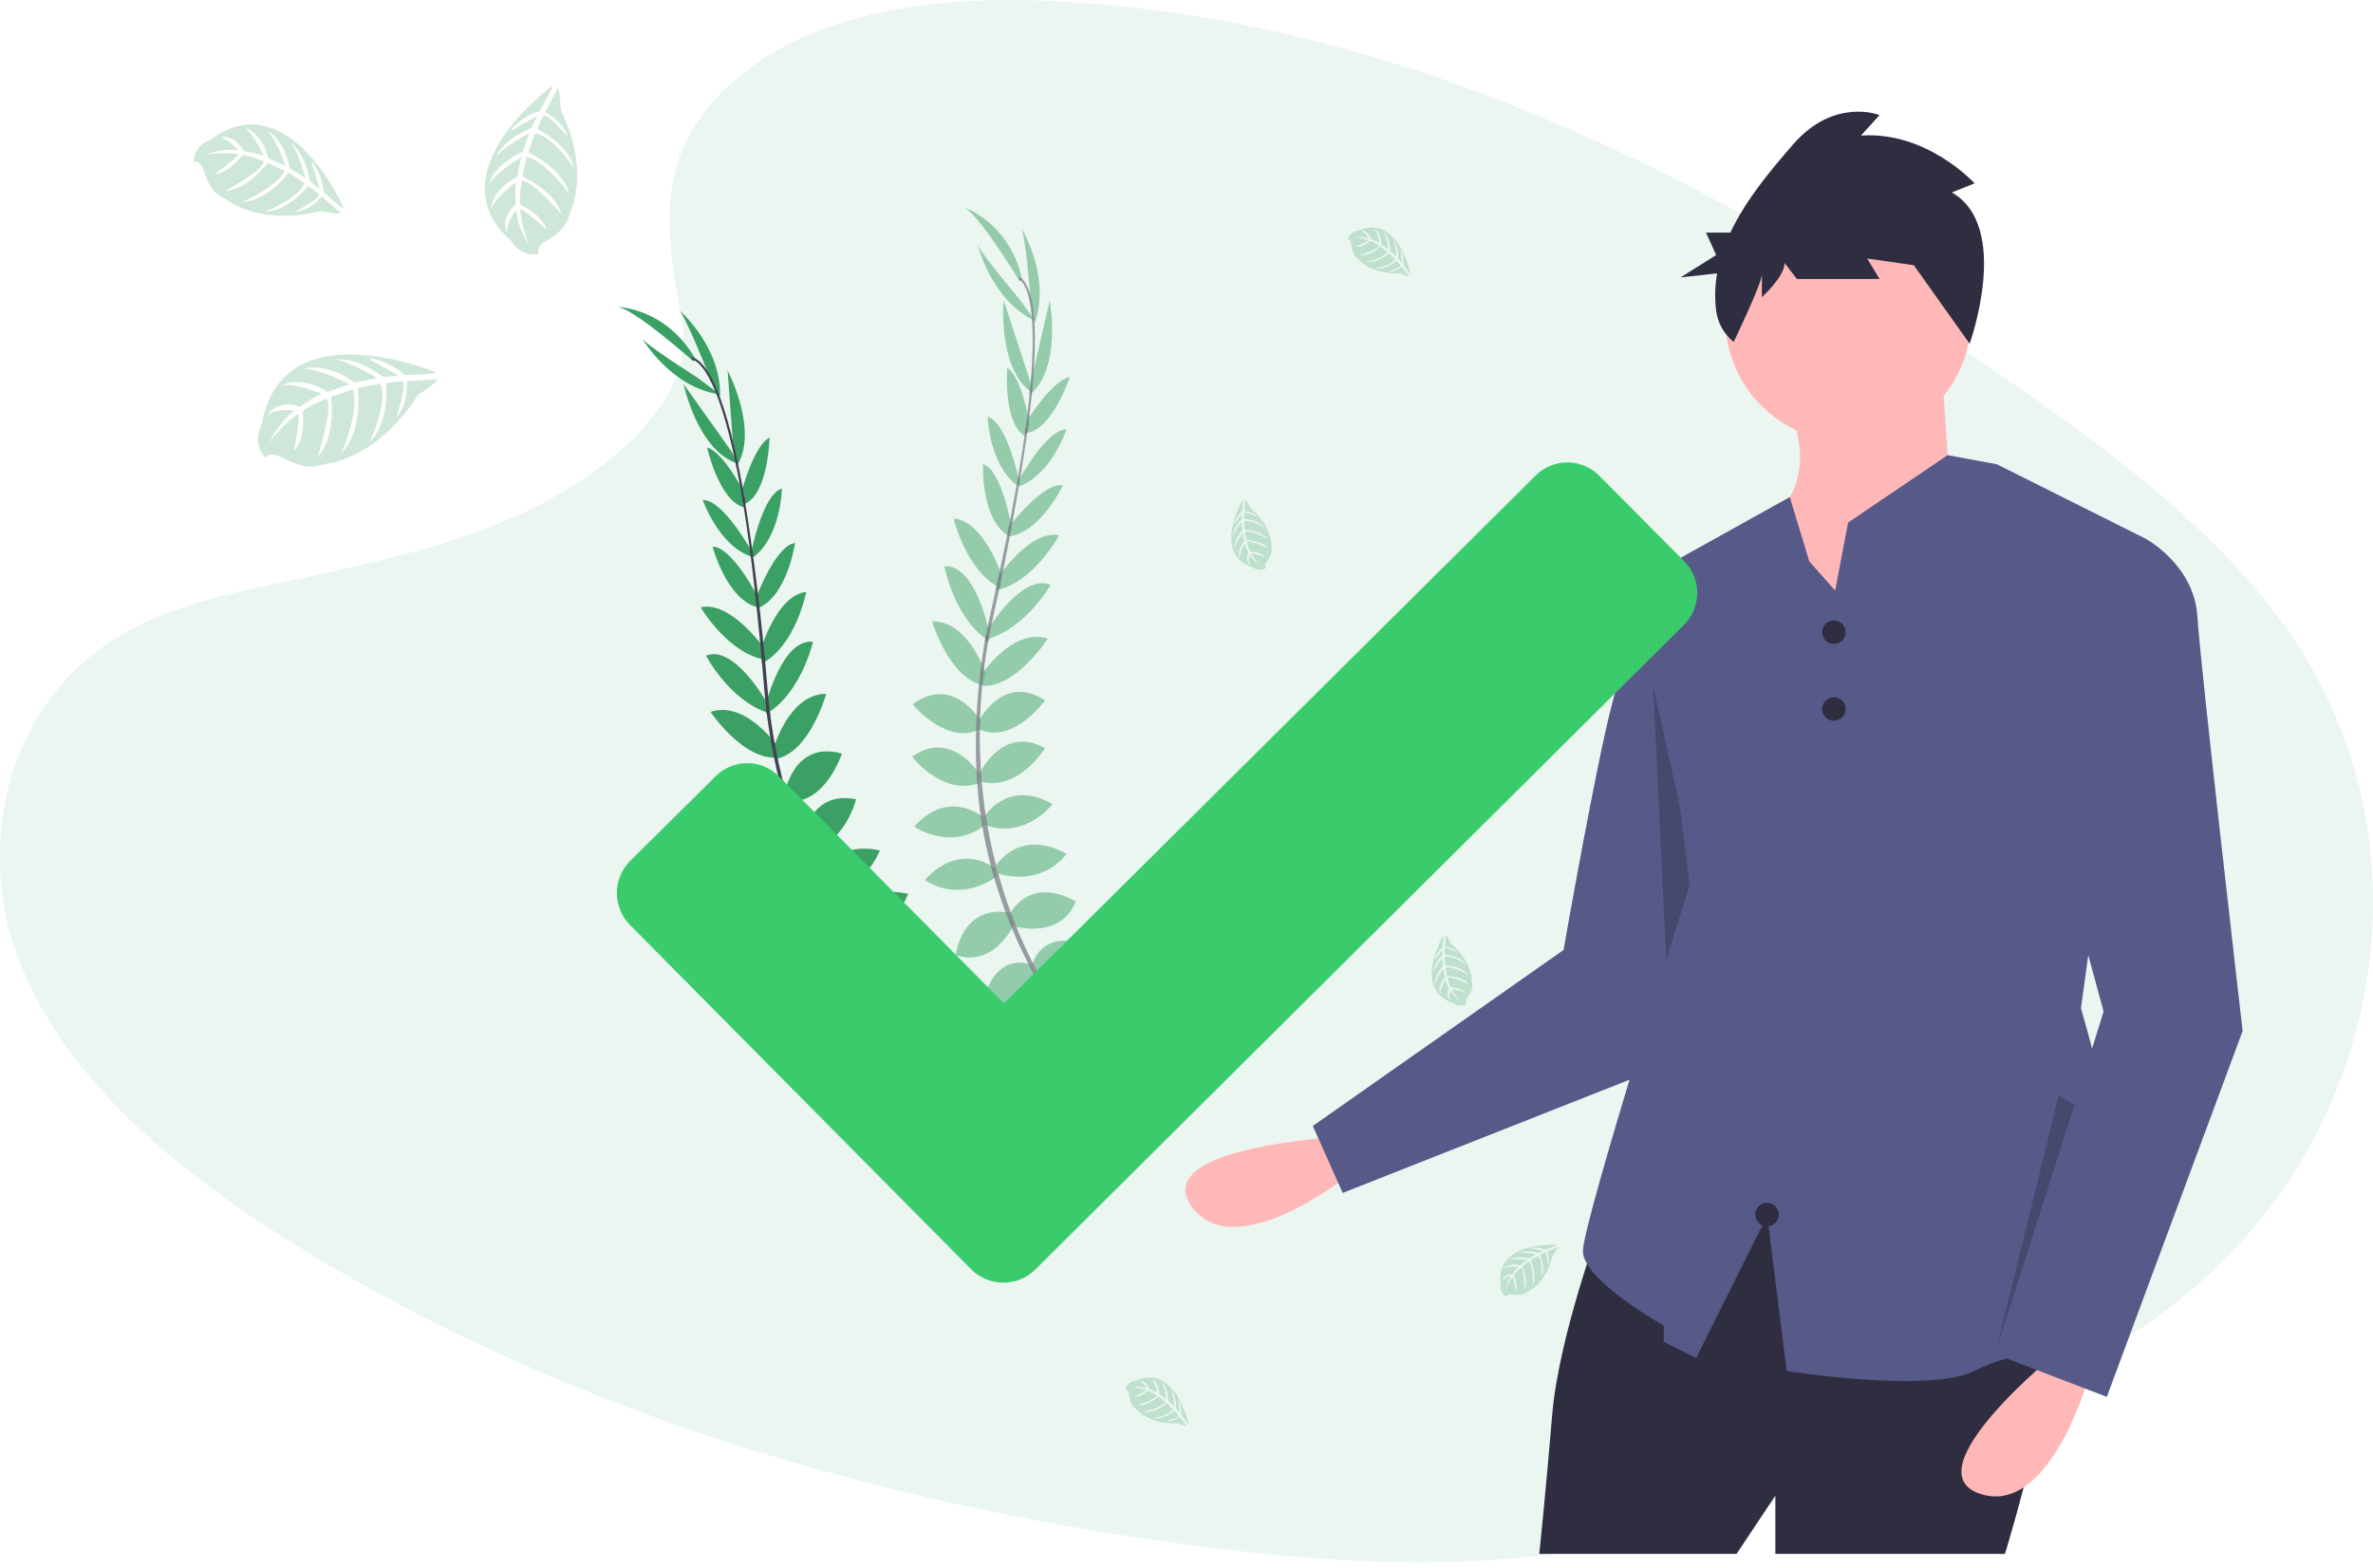 <svg width="230" height="152" viewBox="0 0 230 152" fill="none" xmlns="http://www.w3.org/2000/svg">
<g clip-path="url(#clip0)">
<path opacity="0.1" d="M213.287 124.254C212.57 124.886 211.836 125.5 211.086 126.096C210.96 126.198 210.83 126.296 210.701 126.4C208.027 128.478 205.218 130.378 202.295 132.087L201.749 132.405C201.617 132.485 201.486 132.56 201.348 132.634C198.294 134.4 195.126 136.025 191.919 137.564L191.885 137.582L191.643 137.697C189.057 138.938 186.432 140.126 183.769 141.26L183.705 141.284C182.504 141.791 181.303 142.284 180.102 142.763C179.612 142.964 179.119 143.15 178.627 143.341C177.7 143.695 176.772 144.044 175.835 144.379L175.719 144.423L175.519 144.493L175.268 144.585C172.825 145.459 170.349 146.266 167.841 147.006L167.797 147.019C166.047 147.529 164.287 148.001 162.515 148.436L162.272 148.496C159.67 149.125 157.026 149.666 154.366 150.099L153.754 150.197C151.808 150.503 149.85 150.753 147.877 150.947C136.791 152.019 125.572 151.147 114.554 149.652C92.305 146.63 70.35 140.964 50.327 132.083C46.484 130.379 42.716 128.555 39.022 126.611C38.992 126.595 38.966 126.579 38.936 126.565C36.725 125.401 34.544 124.188 32.393 122.927C31.762 122.562 31.136 122.189 30.514 121.815C29.748 121.352 28.985 120.885 28.226 120.412C27.225 119.786 26.224 119.145 25.224 118.49L24.755 118.177L24.575 118.055C24.321 117.884 24.071 117.714 23.818 117.542C14.411 111.128 6.023 103.355 2.06 93.629C-2.52 82.404 0.411 68.174 11.753 61.54C15.652 59.255 20.184 58.014 24.763 56.99L25.232 56.886C26.006 56.716 26.781 56.551 27.551 56.387C30.251 55.814 32.965 55.245 35.654 54.609C37.055 54.279 38.442 53.932 39.821 53.557L40.385 53.401C43.711 52.507 46.964 51.36 50.115 49.969H50.135C50.473 49.819 50.807 49.663 51.135 49.502C51.347 49.402 51.56 49.302 51.772 49.192C55.174 47.496 58.777 45.145 61.549 42.343C61.772 42.118 61.988 41.89 62.198 41.661C62.36 41.483 62.52 41.303 62.674 41.122C64.618 38.853 65.963 36.334 66.219 33.66C66.305 32.762 66.265 31.856 66.099 30.969C65.785 29.287 65.48 27.642 65.256 26.036C64.838 23.02 64.696 20.136 65.276 17.356C65.867 14.522 67.206 11.794 69.762 9.148C70.147 8.747 70.563 8.346 71.009 7.946C73.076 6.13 75.415 4.65 77.94 3.56C78.252 3.427 78.566 3.293 78.883 3.159C85.904 0.313 94.34 -0.28 102.222 0.113C109.586 0.492 116.903 1.512 124.091 3.159C124.662 3.288 125.232 3.422 125.799 3.56C131.913 5.043 137.929 6.906 143.812 9.138C159.1 14.896 173.529 22.891 187.009 31.714C187.141 31.8 187.274 31.887 187.41 31.975C187.973 32.342 188.533 32.711 189.089 33.081C190.166 33.796 191.233 34.516 192.291 35.24L193.006 35.727C193.358 35.967 193.708 36.209 194.057 36.45L195.13 37.194C195.18 37.224 195.228 37.259 195.274 37.296L196.186 37.93C196.715 38.298 197.239 38.669 197.766 39.042L198.894 39.844C199.129 40.012 199.365 40.178 199.599 40.349L200.8 41.227L201.068 41.427C201.124 41.467 201.18 41.507 201.234 41.551L201.268 41.573C204.523 43.965 207.699 46.444 210.675 49.071L211.06 49.412L211.1 49.448C211.424 49.737 211.748 50.029 212.067 50.324C215.954 53.868 219.436 57.676 222.282 61.885C235.356 81.326 231.475 108.246 213.287 124.254Z" fill="#3BA064"/>
<path d="M157.427 59.398C157.47 59.398 157.505 59.364 157.505 59.32C157.505 59.277 157.47 59.242 157.427 59.242C157.384 59.242 157.349 59.277 157.349 59.32C157.349 59.364 157.384 59.398 157.427 59.398Z" fill="#E6E8EC"/>
<path d="M94.524 103.297C94.524 103.297 96.726 101.715 99.014 102.695C99.014 102.695 98.373 104.054 95.531 104.036L94.524 103.297Z" fill="#3BA064"/>
<path d="M94.25 103.391C94.25 103.391 93.661 106.042 95.451 107.762C95.451 107.762 96.452 106.64 95.317 104.028L94.25 103.391Z" fill="#3BA064"/>
<path d="M91.332 100.977C91.332 100.977 91.414 98.738 96.476 99.285C96.476 99.285 96.556 100.726 94.815 101.476C93.073 102.226 92.243 101.682 91.332 100.977Z" fill="#3BA064"/>
<path d="M91.021 100.969C91.021 100.969 88.92 101.734 90.997 106.39C90.997 106.39 92.398 106.022 92.567 104.132C92.735 102.241 91.97 101.626 91.021 100.969Z" fill="#3BA064"/>
<path d="M88.052 97.915C88.052 97.915 87.623 94.254 92.783 94.432C92.783 94.432 93.276 97.743 88.994 98.763L88.052 97.915Z" fill="#3BA064"/>
<path d="M84.493 93.9C84.493 93.9 85.04 89.709 90.23 90.753C90.23 90.753 90.386 94.361 85.37 94.86L84.493 93.9Z" fill="#3BA064"/>
<path d="M81.845 89.707C81.845 89.707 82.87 85.598 88.011 86.626C88.011 86.626 86.939 90.318 82.207 90.434L81.845 89.707Z" fill="#3BA064"/>
<path d="M79.324 85.609C79.324 85.609 80.325 81.356 85.283 82.432C85.283 82.432 83.794 86.493 79.678 86.315L79.324 85.609Z" fill="#3BA064"/>
<path d="M77.649 81.693C77.649 81.693 78.34 76.516 82.975 77.474C82.975 77.474 81.823 82.208 78.02 82.428L77.649 81.693Z" fill="#3BA064"/>
<path d="M76.04 76.943C76.04 76.943 76.907 71.714 81.6 73.045C81.6 73.045 79.969 78.018 76.396 77.655L76.04 76.943Z" fill="#3BA064"/>
<path d="M74.985 72.505C74.985 72.505 76.478 67.252 80.073 67.254C80.073 67.254 78.552 72.8 75.326 73.533L74.985 72.505Z" fill="#3BA064"/>
<path d="M74.259 68.158C74.259 68.158 75.86 61.842 78.798 62.211C78.798 62.211 77.707 67.033 74.395 69.126L74.259 68.158Z" fill="#3BA064"/>
<path d="M73.74 62.959C73.74 62.959 75.265 57.688 78.144 57.371C78.144 57.371 77.165 62.536 73.858 64.308L73.74 62.959Z" fill="#3BA064"/>
<path d="M73.206 58.118C73.206 58.118 75.157 52.827 77.059 52.637C77.059 52.637 76.32 57.802 73.428 58.966L73.206 58.118Z" fill="#3BA064"/>
<path d="M72.793 53.607C72.793 53.607 73.9 47.897 75.783 47.355C75.783 47.355 75.701 51.993 73.001 54.022L72.793 53.607Z" fill="#3BA064"/>
<path d="M71.851 47.723C71.851 47.723 73.07 43.16 74.585 42.414C74.585 42.414 74.483 47.741 72.251 48.812L71.851 47.723Z" fill="#3BA064"/>
<path d="M71.108 43.861L70.523 35.918C70.523 35.918 73.628 41.81 71.366 45.25L71.108 43.861Z" fill="#3BA064"/>
<path d="M68.581 36.039C68.581 36.039 66.287 30.312 65.778 30.008C65.778 30.008 69.981 33.615 69.781 38.48L68.581 36.039Z" fill="#3BA064"/>
<path d="M87.909 97.895C87.909 97.895 84.242 97.558 84.548 102.717C84.548 102.717 87.867 103.118 88.78 98.817L87.909 97.895Z" fill="#3BA064"/>
<path d="M84.314 93.769C84.314 93.769 80.097 93.918 80.644 99.181C80.644 99.181 84.206 99.678 85.185 94.728L84.314 93.769Z" fill="#3BA064"/>
<path d="M81.817 90.052C81.817 90.052 77.92 88.401 75.648 93.133C75.648 93.133 79.241 94.496 82.183 90.788L81.817 90.052Z" fill="#3BA064"/>
<path d="M79.24 85.654C79.24 85.654 75.247 83.892 73.119 88.512C73.119 88.512 77.256 89.763 79.59 86.36L79.24 85.654Z" fill="#3BA064"/>
<path d="M77.704 81.802C77.704 81.802 73.795 78.338 70.925 82.102C70.925 82.102 74.892 84.922 77.908 82.597L77.704 81.802Z" fill="#3BA064"/>
<path d="M76.25 76.808C76.25 76.808 72.313 73.262 69.475 77.237C69.475 77.237 73.85 80.101 76.414 77.575L76.25 76.808Z" fill="#3BA064"/>
<path d="M75.369 72.342C75.369 72.342 72.269 67.849 68.868 69.007C68.868 69.007 72.087 73.769 75.377 73.417L75.369 72.342Z" fill="#3BA064"/>
<path d="M74.343 68.129C74.343 68.129 71.175 62.437 68.429 63.551C68.429 63.551 70.722 67.93 74.457 69.101L74.343 68.129Z" fill="#3BA064"/>
<path d="M73.931 62.653C73.931 62.653 70.728 58.202 67.914 58.869C67.914 58.869 70.564 63.405 74.275 63.964L73.931 62.653Z" fill="#3BA064"/>
<path d="M73.522 58.003C73.522 58.003 70.98 52.968 69.068 52.992C69.068 52.992 70.391 58.039 73.396 58.867L73.522 58.003Z" fill="#3BA064"/>
<path d="M72.884 53.49C72.884 53.49 70.082 48.399 68.116 48.465C68.116 48.465 69.621 52.853 72.814 53.951L72.884 53.49Z" fill="#3BA064"/>
<path d="M72.281 48.023C72.281 48.023 70.165 43.802 68.532 43.379C68.532 43.379 69.707 48.576 72.111 49.171L72.281 48.023Z" fill="#3BA064"/>
<path d="M70.87 43.716L66.255 37.23C66.255 37.23 67.624 43.748 71.555 44.957L70.87 43.716Z" fill="#3BA064"/>
<path d="M67.602 36.612C67.602 36.612 62.398 33.303 62.198 32.746C62.198 32.746 64.972 37.556 69.784 38.236L67.602 36.612Z" fill="#3BA064"/>
<path d="M67.237 35.05C67.237 35.05 61.205 29.673 59.72 29.735C59.72 29.735 64.523 29.771 67.366 34.746L67.237 35.05Z" fill="#3BA064"/>
<path d="M72.258 48.856L72.046 48.892C70.624 40.364 68.843 35.359 67.012 34.802L67.074 34.602C69.009 35.187 70.801 40.119 72.258 48.856Z" fill="#444053"/>
<path d="M74.647 69.288L74.329 69.328C74.23 68.526 74.148 67.712 74.08 66.898C73.504 59.815 72.781 53.319 71.973 48.459L72.149 48.223C72.949 53.091 73.824 59.779 74.403 66.862C74.467 67.682 74.551 68.498 74.647 69.288Z" fill="#444053"/>
<path d="M100.657 107.15C100.599 107.126 94.865 104.823 88.782 99.032C85.221 95.644 82.218 91.713 79.885 87.383C76.969 81.972 75.059 75.254 74.255 68.688L74.595 68.832C76.397 83.567 83.51 93.416 89.064 98.708C95.087 104.446 100.757 106.725 100.813 106.751L100.657 107.15Z" fill="#444053"/>
<g opacity="0.7">
<path opacity="0.7" d="M104.642 100.616C104.642 100.616 107.216 99.764 109.105 101.375C109.105 101.375 108.09 102.484 105.382 101.618L104.642 100.616Z" fill="#3BA064"/>
<path opacity="0.7" d="M104.351 100.617C104.351 100.617 103.002 102.974 104.203 105.151C104.203 105.151 105.49 104.375 105.184 101.543L104.351 100.617Z" fill="#3BA064"/>
<path opacity="0.7" d="M102.281 97.445C102.281 97.445 103.026 95.331 107.685 97.363C107.685 97.363 107.333 98.766 105.448 98.966C103.562 99.167 102.942 98.389 102.281 97.445Z" fill="#3BA064"/>
<path opacity="0.7" d="M101.989 97.359C101.989 97.359 99.754 97.466 100.356 102.528C100.356 102.528 101.793 102.593 102.524 100.841C103.254 99.089 102.7 98.253 101.989 97.359Z" fill="#3BA064"/>
<path opacity="0.7" d="M100.058 93.553C100.058 93.553 100.738 89.929 105.61 91.637C105.61 91.637 105.095 94.944 100.706 94.644L100.058 93.553Z" fill="#3BA064"/>
<path opacity="0.7" d="M97.855 88.654C97.855 88.654 99.622 84.816 104.259 87.359C104.259 87.359 103.341 90.84 98.401 89.83L97.855 88.654Z" fill="#3BA064"/>
<path opacity="0.7" d="M96.571 83.86C96.571 83.86 98.773 80.242 103.376 82.756C103.376 82.756 101.255 85.963 96.703 84.672L96.571 83.86Z" fill="#3BA064"/>
<path opacity="0.7" d="M95.385 79.197C95.385 79.197 97.599 75.433 102.02 77.938C102.02 77.938 99.392 81.372 95.511 79.975L95.385 79.197Z" fill="#3BA064"/>
<path opacity="0.7" d="M94.95 74.957C94.95 74.957 97.152 70.217 101.283 72.516C101.283 72.516 98.775 76.691 95.078 75.769L94.95 74.957Z" fill="#3BA064"/>
<path opacity="0.7" d="M94.824 69.943C94.824 69.943 97.206 65.209 101.291 67.879C101.291 67.879 98.255 72.14 94.95 70.719L94.824 69.943Z" fill="#3BA064"/>
<path opacity="0.7" d="M95.137 65.391C95.137 65.391 98.123 60.821 101.554 61.894C101.554 61.894 98.453 66.736 95.149 66.475L95.137 65.391Z" fill="#3BA064"/>
<path opacity="0.7" d="M95.733 61.025C95.733 61.025 99.136 55.471 101.834 56.701C101.834 56.701 99.358 60.979 95.579 61.991L95.733 61.025Z" fill="#3BA064"/>
<path opacity="0.7" d="M96.785 55.905C96.785 55.905 99.808 51.329 102.646 51.882C102.646 51.882 100.178 56.522 96.493 57.23L96.785 55.905Z" fill="#3BA064"/>
<path opacity="0.7" d="M97.711 51.13C97.711 51.13 101.148 46.658 103.019 47.043C103.019 47.043 100.779 51.753 97.673 52.006L97.711 51.13Z" fill="#3BA064"/>
<path opacity="0.7" d="M98.657 46.698C98.657 46.698 101.409 41.577 103.371 41.621C103.371 41.621 101.914 46.031 98.731 47.157L98.657 46.698Z" fill="#3BA064"/>
<path opacity="0.7" d="M99.508 40.798C99.508 40.798 102.026 36.806 103.695 36.543C103.695 36.543 102.014 41.6 99.566 41.955L99.508 40.798Z" fill="#3BA064"/>
<path opacity="0.7" d="M99.944 36.887L101.746 29.133C101.746 29.133 102.961 35.681 99.784 38.298L99.944 36.887Z" fill="#3BA064"/>
<path opacity="0.7" d="M99.853 28.672C99.853 28.672 99.365 22.521 98.967 22.078C98.967 22.078 101.915 26.78 100.268 31.358L99.853 28.672Z" fill="#3BA064"/>
<path opacity="0.7" d="M99.93 93.485C99.93 93.485 96.527 92.068 95.29 97.093C95.29 97.093 98.334 98.474 100.494 94.629L99.93 93.485Z" fill="#3BA064"/>
<path opacity="0.7" d="M97.724 88.472C97.724 88.472 93.655 87.357 92.61 92.552C92.61 92.552 95.863 94.09 98.271 89.654L97.724 88.472Z" fill="#3BA064"/>
<path opacity="0.7" d="M96.443 84.18C96.443 84.18 93.214 81.442 89.638 85.284C89.638 85.284 92.662 87.655 96.573 84.992L96.443 84.18Z" fill="#3BA064"/>
<path opacity="0.7" d="M95.291 79.216C95.291 79.216 92.004 76.344 88.6 80.126C88.6 80.126 92.176 82.551 95.417 79.996L95.291 79.216Z" fill="#3BA064"/>
<path opacity="0.7" d="M94.968 75.078C94.968 75.078 92.264 70.607 88.407 73.344C88.407 73.344 91.356 77.221 94.926 75.898L94.968 75.078Z" fill="#3BA064"/>
<path opacity="0.7" d="M95.064 69.88C95.064 69.88 92.358 65.324 88.459 68.277C88.459 68.277 91.785 72.315 94.984 70.668L95.064 69.88Z" fill="#3BA064"/>
<path opacity="0.7" d="M95.549 65.349C95.549 65.349 93.926 60.138 90.333 60.228C90.333 60.228 91.992 65.736 95.237 66.387L95.549 65.349Z" fill="#3BA064"/>
<path opacity="0.7" d="M95.822 61.021C95.822 61.021 94.487 54.643 91.535 54.89C91.535 54.89 92.424 59.754 95.642 61.983L95.822 61.021Z" fill="#3BA064"/>
<path opacity="0.7" d="M97.056 55.673C97.056 55.673 95.321 50.462 92.435 50.262C92.435 50.262 93.62 55.385 96.994 57.022L97.056 55.673Z" fill="#3BA064"/>
<path opacity="0.7" d="M98.047 51.111C98.047 51.111 97.116 45.547 95.283 45.004C95.283 45.004 95.047 50.215 97.671 51.903L98.047 51.111Z" fill="#3BA064"/>
<path opacity="0.7" d="M98.787 46.616C98.787 46.616 97.62 40.919 95.728 40.402C95.728 40.402 95.861 45.038 98.585 47.038L98.787 46.616Z" fill="#3BA064"/>
<path opacity="0.7" d="M99.828 41.214C99.828 41.214 99.061 36.554 97.626 35.66C97.626 35.66 97.204 40.974 99.321 42.258L99.828 41.214Z" fill="#3BA064"/>
<path opacity="0.7" d="M99.76 36.683L97.281 29.117C97.281 29.117 96.65 35.749 100.045 38.074L99.76 36.683Z" fill="#3BA064"/>
<path opacity="0.7" d="M98.749 28.928C98.749 28.928 94.764 24.218 94.746 23.625C94.746 23.625 95.965 29.037 100.35 31.125L98.749 28.928Z" fill="#3BA064"/>
<path opacity="0.7" d="M98.865 27.327C98.865 27.327 94.704 20.395 93.261 20.012C93.261 20.012 97.84 21.479 99.065 27.075L98.865 27.327Z" fill="#3BA064"/>
<path opacity="0.7" d="M99.556 42.002L99.344 41.972C100.521 33.408 100.301 28.096 98.724 27.02L98.846 26.844C100.517 27.984 100.763 33.223 99.556 42.002Z" fill="#444053"/>
<path opacity="0.7" d="M95.769 62.222L95.453 62.164C95.597 61.372 95.759 60.56 95.939 59.771C97.493 52.838 98.742 46.42 99.404 41.532L99.642 41.359C98.97 46.248 97.809 52.892 96.252 59.833C96.076 60.635 95.912 61.434 95.769 62.222Z" fill="#444053"/>
<path opacity="0.7" d="M109.351 106.116C109.303 106.078 104.511 102.168 100.426 94.83C98.029 90.535 96.327 85.886 95.384 81.057C94.207 75.02 94.383 68.029 95.562 61.531L95.845 61.77C93.193 76.377 97.046 87.898 100.782 94.604C104.828 101.875 109.563 105.744 109.611 105.782L109.351 106.116Z" fill="#444053"/>
</g>
<g opacity="0.5">
<path opacity="0.5" d="M150.872 120.66C150.872 120.66 144.751 120.291 145.468 124.587C145.431 124.804 145.464 125.028 145.561 125.226C145.659 125.424 145.817 125.586 146.012 125.689C146.012 125.689 146.012 125.37 146.638 125.479C146.858 125.516 147.082 125.527 147.305 125.511C147.605 125.491 147.891 125.374 148.118 125.176C148.118 125.176 149.837 124.464 150.507 121.646C150.507 121.646 151.002 121.033 150.982 120.875L149.949 121.318C149.949 121.318 150.303 122.063 150.025 122.683C150.025 122.683 149.991 121.344 149.793 121.376C149.753 121.376 149.256 121.634 149.256 121.634C149.256 121.634 149.857 122.933 149.405 123.879C149.405 123.879 149.579 122.276 149.066 121.729L148.34 122.153C148.34 122.153 149.048 123.496 148.568 124.591C148.568 124.591 148.692 122.911 148.186 122.258L147.527 122.771C147.527 122.771 148.194 124.094 147.787 125.004C147.787 125.004 147.735 123.047 147.387 122.899C147.387 122.899 146.811 123.408 146.722 123.619C146.722 123.619 147.179 124.579 146.897 125.086C146.897 125.086 146.722 123.781 146.58 123.777C146.58 123.777 146.006 124.639 145.946 125.23C145.974 124.683 146.144 124.153 146.44 123.693C146.109 123.756 145.804 123.915 145.562 124.15C145.562 124.15 145.65 123.548 146.582 123.484C146.582 123.484 147.057 122.831 147.183 122.791C147.183 122.791 146.256 122.713 145.694 122.963C145.694 122.963 146.188 122.386 147.351 122.649L148.001 122.117C148.001 122.117 146.783 121.949 146.264 122.133C146.264 122.133 146.865 121.624 148.178 121.995L148.886 121.572C148.886 121.572 147.845 121.348 147.225 121.428C147.225 121.428 147.879 121.075 149.094 121.458L149.601 121.229C149.601 121.229 148.838 121.079 148.614 121.057C148.39 121.035 148.38 120.971 148.38 120.971C148.862 120.891 149.358 120.946 149.811 121.131C149.811 121.131 150.89 120.728 150.872 120.66Z" fill="#3BA064"/>
</g>
<g opacity="0.5">
<path opacity="0.5" d="M139.889 90.662C139.889 90.662 136.781 95.956 140.932 97.262C141.109 97.394 141.323 97.467 141.544 97.469C141.764 97.472 141.98 97.406 142.161 97.278C142.161 97.278 141.883 97.124 142.257 96.623C142.39 96.444 142.501 96.249 142.589 96.044C142.706 95.766 142.731 95.459 142.659 95.166C142.659 95.166 142.805 93.308 140.604 91.432C140.604 91.432 140.281 90.71 140.133 90.656L140.057 91.779C140.057 91.779 140.88 91.803 141.306 92.332C141.306 92.332 140.105 91.755 140.037 91.945C140.025 91.985 140.023 92.546 140.023 92.546C140.023 92.546 141.456 92.594 142.089 93.432C142.089 93.432 140.744 92.55 140.021 92.759L140.069 93.6C140.069 93.6 141.586 93.576 142.343 94.502C142.343 94.502 140.904 93.629 140.093 93.783L140.251 94.605C140.251 94.605 141.732 94.605 142.355 95.384C142.355 95.384 140.592 94.545 140.301 94.783C140.301 94.783 140.502 95.529 140.638 95.703C140.638 95.703 141.7 95.731 142.023 96.214C142.023 96.214 140.784 95.777 140.714 95.901C140.714 95.901 141.222 96.805 141.714 97.128C141.241 96.854 140.847 96.461 140.572 95.988C140.473 96.314 140.473 96.663 140.572 96.99C140.572 96.99 140.069 96.633 140.445 95.787C140.445 95.787 140.077 95.068 140.099 94.935C140.099 94.935 139.611 95.727 139.577 96.338C139.577 96.338 139.289 95.635 140.049 94.715L139.873 93.893C139.873 93.893 139.171 94.907 139.098 95.453C139.098 95.453 138.916 94.689 139.845 93.683L139.789 92.859C139.789 92.859 139.116 93.685 138.908 94.274C138.908 94.274 138.89 93.53 139.781 92.62L139.809 92.065C139.809 92.065 139.329 92.679 139.209 92.867C139.088 93.055 139.026 93.037 139.026 93.037C139.173 92.571 139.447 92.154 139.817 91.835C139.817 91.835 139.957 90.676 139.889 90.662Z" fill="#3BA064"/>
</g>
<g opacity="0.5">
<path opacity="0.5" d="M120.448 48.43C120.448 48.43 117.341 53.725 121.491 55.03C121.667 55.162 121.882 55.235 122.102 55.238C122.323 55.241 122.539 55.174 122.72 55.046C122.72 55.046 122.441 54.892 122.818 54.391C122.95 54.211 123.061 54.017 123.148 53.811C123.266 53.534 123.29 53.226 123.218 52.933C123.218 52.933 123.366 51.075 121.162 49.199C121.162 49.199 120.84 48.48 120.692 48.426L120.616 49.546C120.616 49.546 121.441 49.57 121.865 50.099C121.865 50.099 120.664 49.522 120.598 49.712C120.584 49.753 120.584 50.314 120.584 50.314C120.584 50.314 122.015 50.362 122.647 51.2C122.647 51.2 121.302 50.318 120.58 50.526L120.63 51.368C120.63 51.368 122.145 51.344 122.902 52.27C122.902 52.27 121.463 51.398 120.652 51.55L120.81 52.372C120.81 52.372 122.291 52.372 122.916 53.154C122.916 53.154 121.15 52.312 120.86 52.553C120.86 52.553 121.06 53.296 121.198 53.471C121.198 53.471 122.259 53.499 122.581 53.982C122.581 53.982 121.342 53.545 121.274 53.669C121.274 53.669 121.781 54.575 122.275 54.896C121.801 54.623 121.406 54.23 121.13 53.757C121.035 54.08 121.035 54.424 121.13 54.747C121.13 54.747 120.628 54.391 121.004 53.535C121.004 53.535 120.636 52.815 120.658 52.683C120.658 52.683 120.17 53.475 120.136 54.086C120.136 54.086 119.847 53.382 120.61 52.462L120.432 51.641C120.432 51.641 119.729 52.655 119.659 53.2C119.659 53.2 119.475 52.436 120.404 51.43L120.348 50.606C120.348 50.606 119.675 51.432 119.467 52.022C119.467 52.022 119.449 51.278 120.34 50.37L120.368 49.813C120.368 49.813 119.887 50.426 119.767 50.614C119.647 50.803 119.585 50.785 119.585 50.785C119.736 50.317 120.013 49.901 120.386 49.582C120.386 49.582 120.516 48.454 120.448 48.43Z" fill="#3BA064"/>
</g>
<g opacity="0.5">
<path opacity="0.5" d="M53.525 8.328C53.525 8.328 41.956 16.746 49.614 23.414C49.614 23.414 50.48 24.994 52.228 24.595C52.228 24.595 51.775 24.006 53.046 23.284C53.497 23.025 53.915 22.713 54.291 22.354C54.801 21.874 55.14 21.241 55.258 20.55C55.258 20.55 57.304 16.714 54.339 10.649C54.339 10.649 54.321 8.807 54.051 8.553L52.85 10.882C52.85 10.882 54.59 11.701 55.008 13.231C55.008 13.231 52.964 10.867 52.654 11.226C52.592 11.296 52.07 12.489 52.07 12.489C52.07 12.489 55.09 13.928 55.662 16.309C55.662 16.309 53.605 13.166 51.859 12.938L51.181 14.784C51.181 14.784 54.446 16.149 55.202 18.835C55.202 18.835 52.936 15.628 51.059 15.197L50.635 17.103C50.635 17.103 53.793 18.496 54.407 20.735C54.407 20.735 51.405 17.291 50.566 17.546C50.566 17.546 50.282 19.318 50.432 19.825C50.432 19.825 52.678 20.877 52.918 22.21C52.918 22.21 50.675 20.121 50.41 20.322C50.41 20.322 50.655 22.727 51.423 23.883C51.423 23.883 50.164 22.262 50.036 20.38C50.036 20.38 49.177 21.382 49.129 22.506C49.129 22.506 48.385 21.274 49.984 19.795C49.984 19.795 49.87 17.911 50.04 17.65C50.04 17.65 48.255 18.887 47.612 20.169C47.612 20.169 47.65 18.398 50.134 17.141L50.519 15.219C50.519 15.219 48.075 16.728 47.416 17.824C47.416 17.824 47.734 16.021 50.655 14.734L51.303 12.92C51.303 12.92 49.101 14.06 48.101 15.125C48.101 15.125 48.755 13.521 51.503 12.405L52.078 11.242C52.078 11.242 50.476 12.104 50.046 12.393C49.616 12.681 49.496 12.593 49.496 12.593C50.245 11.731 51.22 11.095 52.31 10.755C52.31 10.755 53.659 8.422 53.525 8.328Z" fill="#3BA064"/>
</g>
<g opacity="0.5">
<path opacity="0.5" d="M42.287 36.106C42.287 36.106 27.321 29.805 25.36 41.167C25.36 41.167 24.337 42.939 25.76 44.402C25.76 44.402 26.066 43.616 27.513 44.428C28.029 44.714 28.578 44.937 29.146 45.093C29.915 45.305 30.731 45.262 31.472 44.969C31.472 44.969 36.392 44.702 40.533 38.255C40.533 38.255 42.307 37.156 42.397 36.743L39.428 36.944C39.428 36.944 39.657 39.118 38.428 40.423C38.428 40.423 39.518 37.048 38.994 36.954C38.888 36.934 37.427 37.126 37.427 37.126C37.427 37.126 37.805 40.908 35.826 42.864C35.826 42.864 37.663 39.018 36.862 37.194L34.675 37.617C34.675 37.617 35.275 41.596 33.109 43.909C33.109 43.909 34.889 39.82 34.202 37.743L32.105 38.449C32.105 38.449 32.611 42.339 30.8 44.261C30.8 44.261 32.381 39.329 31.636 38.649C31.636 38.649 29.751 39.415 29.347 39.852C29.347 39.852 29.647 42.658 28.494 43.67C28.494 43.67 29.203 40.263 28.852 40.123C28.852 40.123 26.661 41.774 25.992 43.199C25.992 43.199 26.827 41.023 28.576 39.792C28.576 39.792 27.107 39.541 25.974 40.159C25.974 40.159 26.733 38.714 29.107 39.399C29.107 39.399 30.866 38.178 31.218 38.196C31.218 38.196 28.972 37.194 27.349 37.319C27.349 37.319 29.088 36.316 31.767 37.99L33.854 37.232C33.854 37.232 30.954 35.743 29.499 35.749C29.499 35.749 31.432 35 34.398 37.084L36.54 36.641C36.54 36.641 34.138 35.168 32.517 34.827C32.517 34.827 34.461 34.519 37.157 36.541L38.622 36.419C38.622 36.419 36.848 35.372 36.312 35.118C35.776 34.863 35.8 34.699 35.8 34.699C37.076 34.921 38.266 35.494 39.236 36.355C39.236 36.355 42.273 36.292 42.287 36.106Z" fill="#3BA064"/>
</g>
<g opacity="0.5">
<path opacity="0.5" d="M33.325 20.196C33.325 20.196 28.019 7.916 20.391 13.548C20.391 13.548 18.776 14.017 18.79 15.693C18.79 15.693 19.419 15.4 19.815 16.709C19.963 17.172 20.164 17.617 20.415 18.034C20.751 18.599 21.261 19.038 21.869 19.287C21.869 19.287 24.943 21.936 31.076 20.467C31.076 20.467 32.755 20.826 33.043 20.633L31.168 19.056C31.168 19.056 30.067 20.479 28.59 20.547C28.59 20.547 31.158 19.164 30.899 18.809C30.847 18.737 29.871 18.02 29.871 18.02C29.871 18.02 27.943 20.481 25.667 20.519C25.667 20.519 28.948 19.28 29.508 17.743L27.967 16.741C27.967 16.741 26.032 19.453 23.432 19.595C23.432 19.595 26.814 18.182 27.589 16.555L25.942 15.787C25.942 15.787 24.028 18.392 21.864 18.491C21.864 18.491 25.609 16.462 25.551 15.635C25.551 15.635 23.996 15.013 23.504 15.049C23.504 15.049 22.089 16.883 20.826 16.831C20.826 16.831 23.186 15.21 23.055 14.927C23.055 14.927 20.814 14.659 19.607 15.128C19.607 15.128 21.34 14.31 23.079 14.578C23.079 14.578 22.349 13.59 21.328 13.316C21.328 13.316 22.603 12.889 23.622 14.649C23.622 14.649 25.361 14.929 25.563 15.138C25.563 15.138 24.803 13.256 23.762 12.408C23.762 12.408 25.363 12.809 26.006 15.328L27.677 16.072C27.677 16.072 26.802 13.53 25.934 12.706C25.934 12.706 27.509 13.364 28.085 16.294L29.604 17.254C29.604 17.254 29.016 15.009 28.249 13.881C28.249 13.881 29.578 14.807 30.031 17.547L30.971 18.308C30.971 18.308 30.511 16.677 30.337 16.22C30.163 15.763 30.273 15.679 30.273 15.679C30.904 16.539 31.285 17.557 31.372 18.621C31.372 18.621 33.213 20.303 33.325 20.196Z" fill="#3BA064"/>
</g>
<g opacity="0.5">
<path opacity="0.5" d="M136.741 26.583C136.741 26.583 135.49 20.57 131.537 22.396C131.317 22.417 131.109 22.507 130.944 22.654C130.779 22.8 130.664 22.996 130.616 23.212C130.616 23.212 130.926 23.137 130.984 23.763C131.006 23.985 131.054 24.203 131.127 24.414C131.227 24.699 131.415 24.943 131.665 25.112C131.665 25.112 132.802 26.587 135.69 26.495C135.69 26.495 136.413 26.811 136.561 26.751L135.862 25.869C135.862 25.869 135.236 26.407 134.567 26.3C134.567 26.3 135.848 25.918 135.768 25.733C135.75 25.695 135.378 25.282 135.378 25.282C135.378 25.282 134.285 26.21 133.254 26.016C133.254 26.016 134.841 25.763 135.238 25.124L134.637 24.532C134.637 24.532 133.528 25.571 132.348 25.392C132.348 25.392 133.999 25.072 134.497 24.412L133.829 23.911C133.829 23.911 132.728 24.901 131.745 24.747C131.745 24.747 133.617 24.182 133.667 23.805C133.667 23.805 133.026 23.382 132.8 23.352C132.8 23.352 131.999 24.046 131.433 23.905C131.433 23.905 132.634 23.396 132.612 23.256C132.612 23.256 131.629 22.927 131.043 23.025C131.577 22.909 132.132 22.935 132.654 23.099C132.507 22.796 132.273 22.542 131.983 22.37C131.983 22.37 132.596 22.296 132.892 23.172C132.892 23.172 133.647 23.458 133.719 23.573C133.719 23.573 133.55 22.657 133.162 22.169C133.162 22.169 133.847 22.496 133.901 23.691L134.583 24.18C134.583 24.18 134.425 22.957 134.111 22.504C134.111 22.504 134.757 22.947 134.745 24.308L135.346 24.881C135.346 24.881 135.29 23.817 135.05 23.24C135.05 23.24 135.56 23.779 135.51 25.044L135.862 25.474C135.862 25.474 135.808 24.699 135.772 24.472C135.736 24.246 135.792 24.222 135.792 24.222C135.997 24.668 136.074 25.162 136.014 25.649C136.014 25.649 136.681 26.619 136.741 26.583Z" fill="#3BA064"/>
</g>
<g opacity="0.5">
<path opacity="0.5" d="M115.2 138.048C115.2 138.048 113.951 132.035 109.996 133.861C109.776 133.882 109.568 133.972 109.402 134.119C109.236 134.265 109.121 134.46 109.073 134.677C109.073 134.677 109.383 134.602 109.442 135.228C109.463 135.45 109.512 135.669 109.586 135.879C109.685 136.163 109.873 136.408 110.122 136.577C110.122 136.577 111.259 138.052 114.149 137.96C114.149 137.96 114.872 138.276 115.018 138.216L114.321 137.334C114.321 137.334 113.695 137.871 113.024 137.765C113.024 137.765 114.305 137.382 114.225 137.198C114.209 137.16 113.835 136.747 113.835 136.747C113.835 136.747 112.742 137.675 111.711 137.481C111.711 137.481 113.3 137.228 113.695 136.589L113.094 135.987C113.094 135.987 111.997 137.03 110.813 136.845C110.813 136.845 112.464 136.524 112.962 135.865L112.294 135.364C112.294 135.364 111.195 136.354 110.212 136.2C110.212 136.2 112.084 135.637 112.134 135.258C112.134 135.258 111.491 134.835 111.267 134.805C111.267 134.805 110.466 135.498 109.898 135.358C109.898 135.358 111.099 134.849 111.077 134.709C111.077 134.709 110.094 134.38 109.508 134.478C110.043 134.362 110.599 134.388 111.121 134.552C110.973 134.249 110.74 133.995 110.45 133.823C110.45 133.823 111.061 133.749 111.357 134.624C111.357 134.624 112.114 134.911 112.186 135.025C112.186 135.025 112.017 134.109 111.629 133.622C111.629 133.622 112.314 133.949 112.366 135.144L113.05 135.633C113.05 135.633 112.89 134.41 112.576 133.957C112.576 133.957 113.224 134.4 113.212 135.761L113.813 136.334C113.813 136.334 113.757 135.27 113.515 134.693C113.515 134.693 114.027 135.232 113.977 136.496L114.329 136.927C114.329 136.927 114.273 136.152 114.237 135.925C114.201 135.699 114.257 135.677 114.257 135.677C114.462 136.122 114.539 136.615 114.479 137.102C114.479 137.102 115.144 138.078 115.2 138.048Z" fill="#3BA064"/>
</g>
<path d="M129.713 110.215C129.713 110.215 111.234 111.172 115.538 116.997C119.842 122.822 131.152 113.58 131.152 113.58L129.713 110.215Z" fill="#FFB8B8"/>
<path d="M163.767 54.73L160.006 55.672C160.006 55.672 157.812 62.264 156.244 68.227C154.677 74.191 151.543 92.082 151.543 92.082L127.242 109.136L130.141 115.628L162.513 102.852L169.723 74.505L163.767 54.73Z" fill="#575A89"/>
<path opacity="0.2" d="M160.228 66.43L161.63 95.827L158.704 104.568L167.273 98.275L160.228 66.43Z" fill="black"/>
<path d="M155.147 118.604C155.147 118.604 151.073 129.589 150.446 137.123C149.819 144.656 149.192 150.619 149.192 150.619H168.312L172.074 144.969V150.619H194.328C194.328 150.619 200.597 130.217 198.09 127.706C195.582 125.195 171.76 114.523 171.76 114.523L155.147 118.604Z" fill="#2F2E41"/>
<path d="M179.126 42.804C172.548 42.804 167.215 37.464 167.215 30.877C167.215 24.289 172.548 18.949 179.126 18.949C185.704 18.949 191.037 24.289 191.037 30.877C191.037 37.464 185.704 42.804 179.126 42.804Z" fill="#FFB8B8"/>
<path d="M188.216 35.898L189.156 49.709L177.245 65.717L171.29 50.651C171.29 50.651 176.618 47.198 173.484 39.979L188.216 35.898Z" fill="#FFB8B8"/>
<path d="M153.423 121.27C153.423 124.096 161.259 128.49 161.259 128.49V130.059L164.394 131.628L171.289 117.819L173.169 132.883C173.169 132.883 186.962 135.082 191.349 132.883C195.738 130.686 197.932 131.628 204.201 129.432C210.47 127.235 201.693 97.73 201.693 97.73L207.962 52.218L194.266 45.361L193.545 44.998L191.661 44.651L188.774 44.117L179.125 50.648L178.348 54.729L177.87 57.24L175.364 54.414L173.472 48.181L160.005 55.671L163.766 85.802C163.766 85.802 153.423 118.446 153.423 121.27Z" fill="#575A89"/>
<path d="M199.5 131.004C199.5 131.004 185.082 142.617 191.978 144.814C198.873 147.012 202.635 132.887 202.635 132.887L199.5 131.004Z" fill="#FFB8B8"/>
<path d="M204.828 52.846L207.963 52.219C207.963 52.219 212.665 54.73 212.978 59.752C213.291 64.774 217.366 99.928 217.366 99.928L204.201 135.396L193.544 131.316L203.888 98.045L196.052 69.168L204.828 52.846Z" fill="#575A89"/>
<path d="M177.747 62.425C177.116 62.425 176.605 61.913 176.605 61.281C176.605 60.649 177.116 60.137 177.747 60.137C178.378 60.137 178.89 60.649 178.89 61.281C178.89 61.913 178.378 62.425 177.747 62.425Z" fill="#2F2E41"/>
<path d="M177.747 69.862C177.116 69.862 176.605 69.35 176.605 68.718C176.605 68.087 177.116 67.574 177.747 67.574C178.378 67.574 178.89 68.087 178.89 68.718C178.89 69.35 178.378 69.862 177.747 69.862Z" fill="#2F2E41"/>
<path d="M171.273 118.87C170.642 118.87 170.131 118.358 170.131 117.726C170.131 117.094 170.642 116.582 171.273 116.582C171.904 116.582 172.416 117.094 172.416 117.726C172.416 118.358 171.904 118.87 171.273 118.87Z" fill="#2F2E41"/>
<path d="M189.181 18.657L191.383 17.774C191.383 17.774 186.78 12.699 180.374 13.14L182.176 11.154C182.176 11.154 177.772 9.389 173.769 14.023C171.664 16.459 169.23 19.323 167.712 22.548H165.354L166.338 24.718L162.893 26.888L166.429 26.498C166.218 27.686 166.186 28.9 166.333 30.098C166.485 31.296 167.095 32.388 168.036 33.144C168.036 33.144 170.766 27.484 170.766 26.601V28.808C170.766 28.808 172.968 26.822 172.968 25.498L174.169 27.043H182.176L180.975 25.057L185.579 25.719L183.777 23.291L190.905 33.315C190.905 33.315 194.986 21.967 189.181 18.657Z" fill="#2F2E41"/>
<path opacity="0.2" d="M201.074 107.099L193.458 130.922L199.552 106.133L201.074 107.099Z" fill="black"/>
<path d="M163.237 54.397L155.031 46.133C154.628 45.721 154.149 45.393 153.619 45.168C153.089 44.942 152.52 44.824 151.945 44.82C151.37 44.816 150.799 44.927 150.267 45.145C149.734 45.363 149.25 45.684 148.842 46.091L97.311 97.256L75.522 75.267C74.713 74.445 73.611 73.979 72.459 73.971C71.306 73.963 70.198 74.413 69.377 75.223L61.083 83.441C60.263 84.26 59.799 85.37 59.791 86.531C59.783 87.691 60.232 88.807 61.041 89.638L94.13 123.033C94.948 123.854 96.057 124.319 97.215 124.327C98.374 124.336 99.489 123.886 100.319 123.077L163.191 60.592C163.602 60.189 163.93 59.709 164.155 59.179C164.38 58.649 164.498 58.08 164.503 57.504C164.507 56.928 164.397 56.357 164.18 55.823C163.963 55.29 163.642 54.805 163.237 54.397Z" fill="#3ACC6C"/>
</g>
<defs>
<clipPath id="clip0">
<path d="M0 0H230V151.425H0V0Z" fill="white"/>
</clipPath>
</defs>
</svg>
